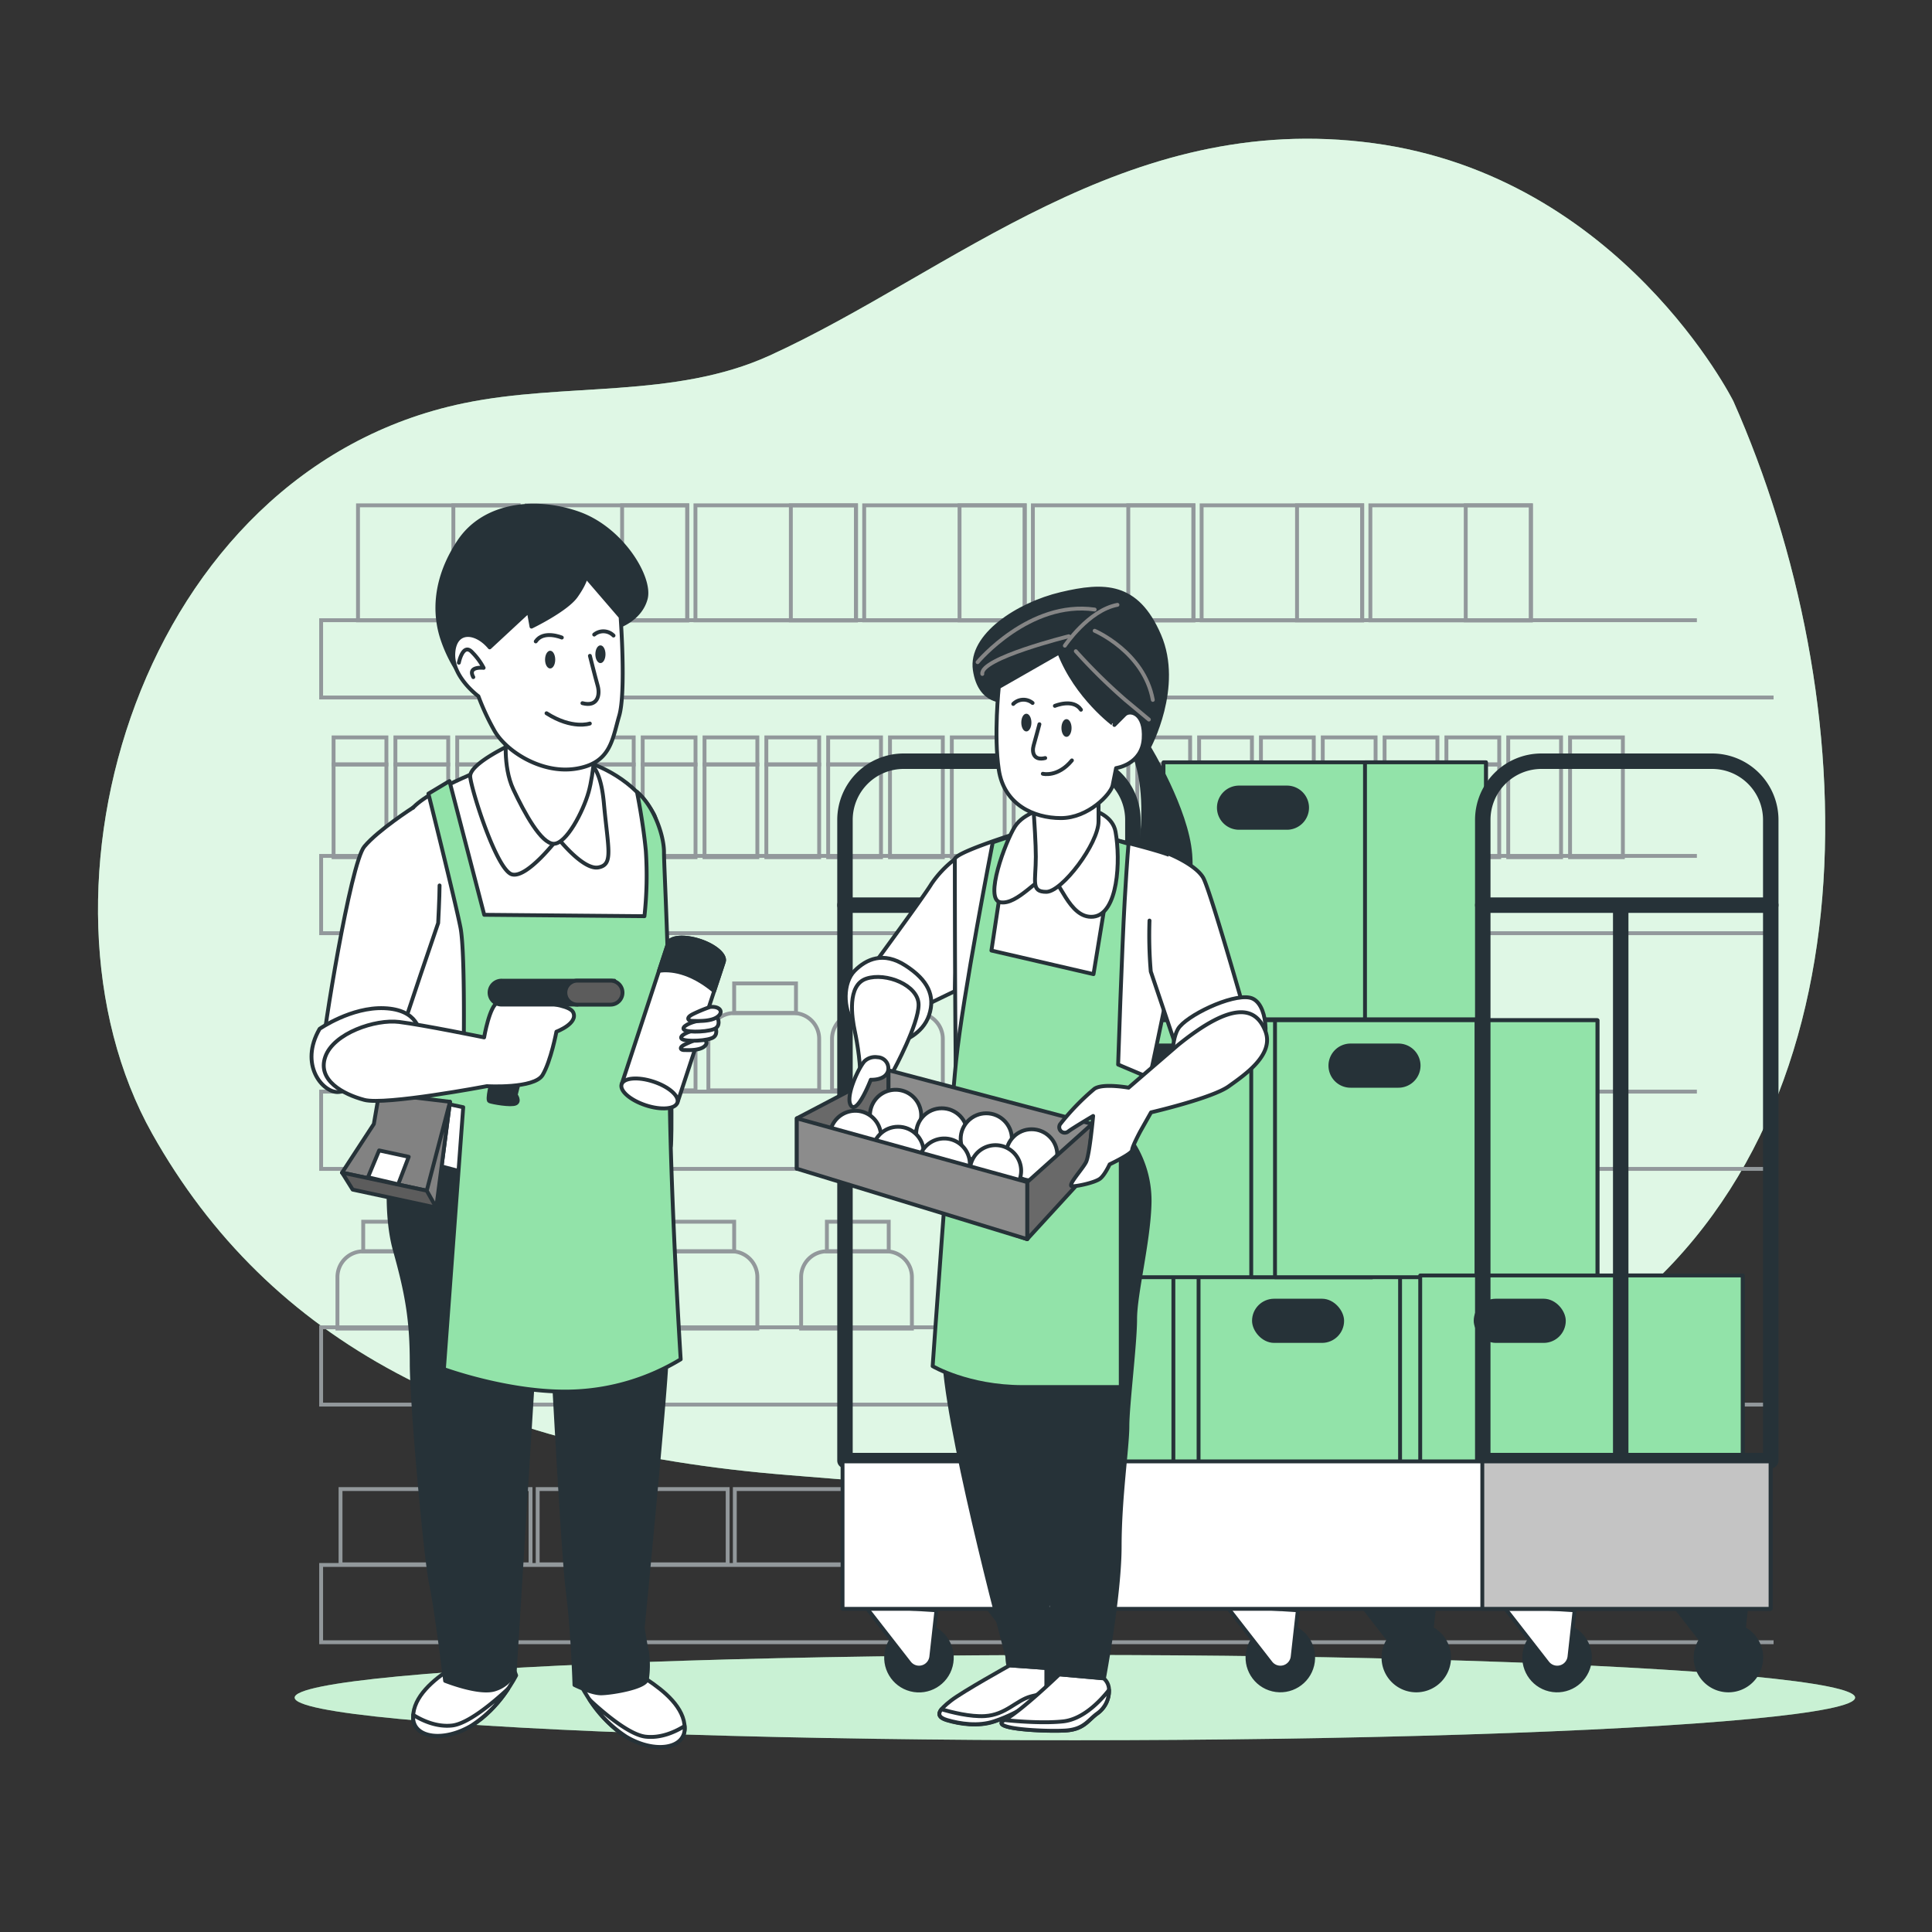 <svg xmlns="http://www.w3.org/2000/svg" viewBox="0 0 500 500"><rect x="0" y="0" width="500" height="500" fill="#333333" stroke="none"/><g id="freepik--background-simple--inject-6"><path d="M448.6,103.84s-29.06-58.17-93.22-66.79S246.42,70.44,199.21,92c-24.73,11.28-53,6.9-79.22,12.36C36.06,121.81,4.44,231.2,39.4,293.42c30.27,53.86,83.54,81.86,164.65,88.33s138,14,210.65-38.78S482.49,180.31,448.6,103.84Z" style="fill:#92E3A9"></path><path d="M448.6,103.84s-29.06-58.17-93.22-66.79S246.42,70.44,199.21,92c-24.73,11.28-53,6.9-79.22,12.36C36.06,121.81,4.44,231.2,39.4,293.42c30.27,53.86,83.54,81.86,164.65,88.33s138,14,210.65-38.78S482.49,180.31,448.6,103.84Z" style="fill:#fff;opacity:0.7"></path></g><g id="freepik--Floor--inject-6"><ellipse cx="278.18" cy="439.34" rx="201.92" ry="11.03" style="fill:#92E3A9"></ellipse><ellipse cx="278.18" cy="439.34" rx="201.92" ry="11.03" style="fill:#fff;opacity:0.5"></ellipse></g><g id="freepik--Products--inject-6"><polyline points="439.15 160.51 83.11 160.51 83.11 180.51 459 180.51" style="fill:none;stroke:#92989b;stroke-miterlimit:10"></polyline><polyline points="439.15 221.51 83.11 221.51 83.11 241.51 459 241.51" style="fill:none;stroke:#92989b;stroke-miterlimit:10"></polyline><polyline points="439.15 282.51 83.11 282.51 83.11 302.51 459 302.51" style="fill:none;stroke:#92989b;stroke-miterlimit:10"></polyline><polyline points="439.15 343.51 83.11 343.51 83.11 363.51 459 363.51" style="fill:none;stroke:#92989b;stroke-miterlimit:10"></polyline><polyline points="439.15 405.01 83.11 405.01 83.11 425.01 459 425.01" style="fill:none;stroke:#92989b;stroke-miterlimit:10"></polyline><rect x="92.65" y="130.78" width="41.55" height="29.77" style="fill:none;stroke:#92989b;stroke-miterlimit:10"></rect><rect x="117.33" y="130.78" width="16.86" height="29.77" style="fill:none;stroke:#92989b;stroke-miterlimit:10"></rect><rect x="136.31" y="130.78" width="41.55" height="29.77" style="fill:none;stroke:#92989b;stroke-miterlimit:10"></rect><rect x="161" y="130.78" width="16.86" height="29.77" style="fill:none;stroke:#92989b;stroke-miterlimit:10"></rect><rect x="179.98" y="130.78" width="41.55" height="29.77" style="fill:none;stroke:#92989b;stroke-miterlimit:10"></rect><rect x="204.67" y="130.78" width="16.86" height="29.77" style="fill:none;stroke:#92989b;stroke-miterlimit:10"></rect><rect x="223.65" y="130.78" width="41.55" height="29.77" style="fill:none;stroke:#92989b;stroke-miterlimit:10"></rect><rect x="248.33" y="130.78" width="16.86" height="29.77" style="fill:none;stroke:#92989b;stroke-miterlimit:10"></rect><rect x="267.31" y="130.78" width="41.55" height="29.77" style="fill:none;stroke:#92989b;stroke-miterlimit:10"></rect><rect x="292" y="130.78" width="16.86" height="29.77" style="fill:none;stroke:#92989b;stroke-miterlimit:10"></rect><rect x="310.98" y="130.78" width="41.55" height="29.77" style="fill:none;stroke:#92989b;stroke-miterlimit:10"></rect><rect x="335.67" y="130.78" width="16.86" height="29.77" style="fill:none;stroke:#92989b;stroke-miterlimit:10"></rect><rect x="354.65" y="130.78" width="41.55" height="29.77" style="fill:none;stroke:#92989b;stroke-miterlimit:10"></rect><rect x="379.33" y="130.78" width="16.86" height="29.77" style="fill:none;stroke:#92989b;stroke-miterlimit:10"></rect><rect x="86.33" y="197.84" width="13.67" height="24" style="fill:none;stroke:#92989b;stroke-miterlimit:10"></rect><rect x="86.33" y="190.84" width="13.67" height="7" style="fill:none;stroke:#92989b;stroke-miterlimit:10"></rect><rect x="102.33" y="197.84" width="13.67" height="24" style="fill:none;stroke:#92989b;stroke-miterlimit:10"></rect><rect x="102.33" y="190.84" width="13.67" height="7" style="fill:none;stroke:#92989b;stroke-miterlimit:10"></rect><rect x="118.33" y="197.84" width="13.67" height="24" style="fill:none;stroke:#92989b;stroke-miterlimit:10"></rect><rect x="118.33" y="190.84" width="13.67" height="7" style="fill:none;stroke:#92989b;stroke-miterlimit:10"></rect><rect x="134.33" y="197.84" width="13.67" height="24" style="fill:none;stroke:#92989b;stroke-miterlimit:10"></rect><rect x="134.33" y="190.84" width="13.67" height="7" style="fill:none;stroke:#92989b;stroke-miterlimit:10"></rect><rect x="150.33" y="197.84" width="13.67" height="24" style="fill:none;stroke:#92989b;stroke-miterlimit:10"></rect><rect x="150.33" y="190.84" width="13.67" height="7" style="fill:none;stroke:#92989b;stroke-miterlimit:10"></rect><rect x="166.33" y="197.84" width="13.67" height="24" style="fill:none;stroke:#92989b;stroke-miterlimit:10"></rect><rect x="166.33" y="190.84" width="13.67" height="7" style="fill:none;stroke:#92989b;stroke-miterlimit:10"></rect><rect x="182.33" y="197.84" width="13.67" height="24" style="fill:none;stroke:#92989b;stroke-miterlimit:10"></rect><rect x="182.33" y="190.84" width="13.67" height="7" style="fill:none;stroke:#92989b;stroke-miterlimit:10"></rect><rect x="198.33" y="197.84" width="13.67" height="24" style="fill:none;stroke:#92989b;stroke-miterlimit:10"></rect><rect x="198.33" y="190.84" width="13.67" height="7" style="fill:none;stroke:#92989b;stroke-miterlimit:10"></rect><rect x="214.33" y="197.84" width="13.67" height="24" style="fill:none;stroke:#92989b;stroke-miterlimit:10"></rect><rect x="214.33" y="190.84" width="13.67" height="7" style="fill:none;stroke:#92989b;stroke-miterlimit:10"></rect><rect x="230.33" y="197.84" width="13.67" height="24" style="fill:none;stroke:#92989b;stroke-miterlimit:10"></rect><rect x="230.33" y="190.84" width="13.67" height="7" style="fill:none;stroke:#92989b;stroke-miterlimit:10"></rect><rect x="246.33" y="197.84" width="13.67" height="24" style="fill:none;stroke:#92989b;stroke-miterlimit:10"></rect><rect x="246.33" y="190.84" width="13.67" height="7" style="fill:none;stroke:#92989b;stroke-miterlimit:10"></rect><rect x="262.33" y="197.84" width="13.67" height="24" style="fill:none;stroke:#92989b;stroke-miterlimit:10"></rect><rect x="262.33" y="190.84" width="13.67" height="7" style="fill:none;stroke:#92989b;stroke-miterlimit:10"></rect><rect x="278.33" y="197.84" width="13.67" height="24" style="fill:none;stroke:#92989b;stroke-miterlimit:10"></rect><rect x="278.33" y="190.84" width="13.67" height="7" style="fill:none;stroke:#92989b;stroke-miterlimit:10"></rect><rect x="294.33" y="197.84" width="13.67" height="24" style="fill:none;stroke:#92989b;stroke-miterlimit:10"></rect><rect x="294.33" y="190.84" width="13.67" height="7" style="fill:none;stroke:#92989b;stroke-miterlimit:10"></rect><rect x="310.33" y="197.84" width="13.67" height="24" style="fill:none;stroke:#92989b;stroke-miterlimit:10"></rect><rect x="310.33" y="190.84" width="13.67" height="7" style="fill:none;stroke:#92989b;stroke-miterlimit:10"></rect><rect x="326.33" y="197.84" width="13.67" height="24" style="fill:none;stroke:#92989b;stroke-miterlimit:10"></rect><rect x="326.33" y="190.84" width="13.67" height="7" style="fill:none;stroke:#92989b;stroke-miterlimit:10"></rect><rect x="342.33" y="197.84" width="13.67" height="24" style="fill:none;stroke:#92989b;stroke-miterlimit:10"></rect><rect x="342.33" y="190.84" width="13.67" height="7" style="fill:none;stroke:#92989b;stroke-miterlimit:10"></rect><rect x="358.33" y="197.84" width="13.67" height="24" style="fill:none;stroke:#92989b;stroke-miterlimit:10"></rect><rect x="358.33" y="190.84" width="13.67" height="7" style="fill:none;stroke:#92989b;stroke-miterlimit:10"></rect><rect x="374.33" y="197.84" width="13.67" height="24" style="fill:none;stroke:#92989b;stroke-miterlimit:10"></rect><rect x="374.33" y="190.84" width="13.67" height="7" style="fill:none;stroke:#92989b;stroke-miterlimit:10"></rect><rect x="390.33" y="197.84" width="13.67" height="24" style="fill:none;stroke:#92989b;stroke-miterlimit:10"></rect><rect x="390.33" y="190.84" width="13.67" height="7" style="fill:none;stroke:#92989b;stroke-miterlimit:10"></rect><rect x="406.33" y="197.84" width="13.67" height="24" style="fill:none;stroke:#92989b;stroke-miterlimit:10"></rect><rect x="406.33" y="190.84" width="13.67" height="7" style="fill:none;stroke:#92989b;stroke-miterlimit:10"></rect><path d="M94,262.18h15.33a6.67,6.67,0,0,1,6.67,6.67v13.33a0,0,0,0,1,0,0H87.33a0,0,0,0,1,0,0V268.84A6.67,6.67,0,0,1,94,262.18Z" style="fill:none;stroke:#92989b;stroke-miterlimit:10"></path><rect x="94" y="254.51" width="16" height="7.67" style="fill:none;stroke:#92989b;stroke-miterlimit:10"></rect><path d="M94,323.84h15.33a6.67,6.67,0,0,1,6.67,6.67v13.33a0,0,0,0,1,0,0H87.33a0,0,0,0,1,0,0V330.51A6.67,6.67,0,0,1,94,323.84Z" style="fill:none;stroke:#92989b;stroke-miterlimit:10"></path><rect x="94" y="316.18" width="16" height="7.67" style="fill:none;stroke:#92989b;stroke-miterlimit:10"></rect><path d="M134,323.84h15.33a6.67,6.67,0,0,1,6.67,6.67v13.33a0,0,0,0,1,0,0H127.33a0,0,0,0,1,0,0V330.51A6.67,6.67,0,0,1,134,323.84Z" style="fill:none;stroke:#92989b;stroke-miterlimit:10"></path><rect x="134" y="316.18" width="16" height="7.67" style="fill:none;stroke:#92989b;stroke-miterlimit:10"></rect><path d="M174,323.84h15.33a6.67,6.67,0,0,1,6.67,6.67v13.33a0,0,0,0,1,0,0H167.33a0,0,0,0,1,0,0V330.51A6.67,6.67,0,0,1,174,323.84Z" style="fill:none;stroke:#92989b;stroke-miterlimit:10"></path><rect x="174" y="316.18" width="16" height="7.67" style="fill:none;stroke:#92989b;stroke-miterlimit:10"></rect><path d="M214,323.84h15.33a6.67,6.67,0,0,1,6.67,6.67v13.33a0,0,0,0,1,0,0H207.33a0,0,0,0,1,0,0V330.51A6.67,6.67,0,0,1,214,323.84Z" style="fill:none;stroke:#92989b;stroke-miterlimit:10"></path><rect x="214" y="316.18" width="16" height="7.67" style="fill:none;stroke:#92989b;stroke-miterlimit:10"></rect><path d="M254,323.84h15.33a6.67,6.67,0,0,1,6.67,6.67v13.33a0,0,0,0,1,0,0H247.33a0,0,0,0,1,0,0V330.51A6.67,6.67,0,0,1,254,323.84Z" style="fill:none;stroke:#92989b;stroke-miterlimit:10"></path><rect x="254" y="316.18" width="16" height="7.67" style="fill:none;stroke:#92989b;stroke-miterlimit:10"></rect><path d="M294,323.84h15.33a6.67,6.67,0,0,1,6.67,6.67v13.33a0,0,0,0,1,0,0H287.33a0,0,0,0,1,0,0V330.51A6.67,6.67,0,0,1,294,323.84Z" style="fill:none;stroke:#92989b;stroke-miterlimit:10"></path><rect x="294" y="316.18" width="16" height="7.67" style="fill:none;stroke:#92989b;stroke-miterlimit:10"></rect><path d="M126,262.18h15.33a6.67,6.67,0,0,1,6.67,6.67v13.33a0,0,0,0,1,0,0H119.33a0,0,0,0,1,0,0V268.84A6.67,6.67,0,0,1,126,262.18Z" style="fill:none;stroke:#92989b;stroke-miterlimit:10"></path><rect x="126" y="254.51" width="16" height="7.67" style="fill:none;stroke:#92989b;stroke-miterlimit:10"></rect><path d="M158,262.18h15.33a6.67,6.67,0,0,1,6.67,6.67v13.33a0,0,0,0,1,0,0H151.33a0,0,0,0,1,0,0V268.84A6.67,6.67,0,0,1,158,262.18Z" style="fill:none;stroke:#92989b;stroke-miterlimit:10"></path><rect x="158" y="254.51" width="16" height="7.67" style="fill:none;stroke:#92989b;stroke-miterlimit:10"></rect><path d="M190,262.18h15.33a6.67,6.67,0,0,1,6.67,6.67v13.33a0,0,0,0,1,0,0H183.33a0,0,0,0,1,0,0V268.84A6.67,6.67,0,0,1,190,262.18Z" style="fill:none;stroke:#92989b;stroke-miterlimit:10"></path><rect x="190" y="254.51" width="16" height="7.67" style="fill:none;stroke:#92989b;stroke-miterlimit:10"></rect><path d="M222,262.18h15.33a6.67,6.67,0,0,1,6.67,6.67v13.33a0,0,0,0,1,0,0H215.33a0,0,0,0,1,0,0V268.84A6.67,6.67,0,0,1,222,262.18Z" style="fill:none;stroke:#92989b;stroke-miterlimit:10"></path><rect x="222" y="254.51" width="16" height="7.67" style="fill:none;stroke:#92989b;stroke-miterlimit:10"></rect><path d="M254,262.18h15.33a6.67,6.67,0,0,1,6.67,6.67v13.33a0,0,0,0,1,0,0H247.33a0,0,0,0,1,0,0V268.84A6.67,6.67,0,0,1,254,262.18Z" style="fill:none;stroke:#92989b;stroke-miterlimit:10"></path><rect x="254" y="254.51" width="16" height="7.67" style="fill:none;stroke:#92989b;stroke-miterlimit:10"></rect><path d="M286,262.18h15.33a6.67,6.67,0,0,1,6.67,6.67v13.33a0,0,0,0,1,0,0H279.33a0,0,0,0,1,0,0V268.84A6.67,6.67,0,0,1,286,262.18Z" style="fill:none;stroke:#92989b;stroke-miterlimit:10"></path><rect x="286" y="254.51" width="16" height="7.67" style="fill:none;stroke:#92989b;stroke-miterlimit:10"></rect><path d="M318,262.18h15.33a6.67,6.67,0,0,1,6.67,6.67v13.33a0,0,0,0,1,0,0H311.33a0,0,0,0,1,0,0V268.84A6.67,6.67,0,0,1,318,262.18Z" style="fill:none;stroke:#92989b;stroke-miterlimit:10"></path><rect x="318" y="254.51" width="16" height="7.67" style="fill:none;stroke:#92989b;stroke-miterlimit:10"></rect><rect x="88.13" y="385.37" width="49.17" height="19.48" style="fill:none;stroke:#92989b;stroke-miterlimit:10"></rect><rect x="139.15" y="385.37" width="49.17" height="19.48" style="fill:none;stroke:#92989b;stroke-miterlimit:10"></rect><rect x="190.17" y="385.37" width="49.17" height="19.48" style="fill:none;stroke:#92989b;stroke-miterlimit:10"></rect><rect x="241.2" y="385.37" width="49.17" height="19.48" style="fill:none;stroke:#92989b;stroke-miterlimit:10"></rect><rect x="292.22" y="385.37" width="49.17" height="19.48" style="fill:none;stroke:#92989b;stroke-miterlimit:10"></rect><rect x="343.24" y="385.37" width="49.17" height="19.48" style="fill:none;stroke:#92989b;stroke-miterlimit:10"></rect></g><g id="freepik--Boxes--inject-6"><path d="M273.22,421.49l.53-4.78-18.51-1.13,6.84,8.8a8.49,8.49,0,1,0,11.14-2.89Z" style="fill:#263238;stroke:#263238;stroke-linecap:round;stroke-linejoin:round"></path><path d="M370.53,421.49l.53-4.78-18.51-1.13,6.85,8.8a8.49,8.49,0,1,0,11.13-2.89Z" style="fill:#263238;stroke:#263238;stroke-linecap:round;stroke-linejoin:round"></path><path d="M451.31,421.49l.53-4.78-18.51-1.13,6.85,8.8a8.49,8.49,0,1,0,11.13-2.89Z" style="fill:#263238;stroke:#263238;stroke-linecap:round;stroke-linejoin:round"></path><path d="M233.87,197H278a15.19,15.19,0,0,1,15.19,15.19V378a0,0,0,0,1,0,0H218.68a0,0,0,0,1,0,0V212.17A15.19,15.19,0,0,1,233.87,197Z" style="fill:none;stroke:#263238;stroke-linecap:round;stroke-linejoin:round;stroke-width:4px"></path><line x1="218.68" y1="234.25" x2="293.21" y2="234.25" style="fill:none;stroke:#263238;stroke-linecap:round;stroke-linejoin:round;stroke-width:4px"></line><line x1="254.38" y1="234.56" x2="254.38" y2="377.36" style="fill:none;stroke:#263238;stroke-linecap:round;stroke-linejoin:round;stroke-width:4px"></line><rect x="251.51" y="330.09" width="83.45" height="66.5" style="fill:#92E3A9;stroke:#263238;stroke-linecap:round;stroke-linejoin:round"></rect><rect x="303.67" y="330.09" width="31.29" height="66.5" style="fill:#92E3A9;stroke:#263238;stroke-linecap:round;stroke-linejoin:round"></rect><rect x="265.86" y="336.61" width="22.82" height="10.43" rx="5.22" style="fill:#263238;stroke:#263238;stroke-linecap:round;stroke-linejoin:round"></rect><rect x="310.19" y="330.09" width="83.45" height="66.5" style="fill:#92E3A9;stroke:#263238;stroke-linecap:round;stroke-linejoin:round"></rect><rect x="362.34" y="330.09" width="31.29" height="66.5" style="fill:#92E3A9;stroke:#263238;stroke-linecap:round;stroke-linejoin:round"></rect><rect x="324.53" y="336.61" width="22.82" height="10.43" rx="5.22" style="fill:#263238;stroke:#263238;stroke-linecap:round;stroke-linejoin:round"></rect><rect x="271.67" y="264.04" width="83.45" height="66.5" style="fill:#92E3A9;stroke:#263238;stroke-linecap:round;stroke-linejoin:round"></rect><rect x="323.82" y="264.04" width="31.29" height="66.5" style="fill:#92E3A9;stroke:#263238;stroke-linecap:round;stroke-linejoin:round"></rect><path d="M303.61,281H291.22a5.21,5.21,0,0,1-5.21-5.21h0a5.22,5.22,0,0,1,5.21-5.22h12.39a5.22,5.22,0,0,1,5.22,5.22h0A5.22,5.22,0,0,1,303.61,281Z" style="fill:#263238;stroke:#263238;stroke-linecap:round;stroke-linejoin:round"></path><rect x="301.11" y="197.29" width="83.45" height="66.5" style="fill:#92E3A9;stroke:#263238;stroke-linecap:round;stroke-linejoin:round"></rect><rect x="353.26" y="197.29" width="31.29" height="66.5" style="fill:#92E3A9;stroke:#263238;stroke-linecap:round;stroke-linejoin:round"></rect><path d="M333.05,214.24H320.67a5.21,5.21,0,0,1-5.22-5.21h0a5.22,5.22,0,0,1,5.22-5.22h12.38a5.22,5.22,0,0,1,5.22,5.22h0A5.22,5.22,0,0,1,333.05,214.24Z" style="fill:#263238;stroke:#263238;stroke-linecap:round;stroke-linejoin:round"></path><rect x="329.97" y="264.04" width="83.44" height="66.5" style="fill:#92E3A9;stroke:#263238;stroke-linecap:round;stroke-linejoin:round"></rect><rect x="382.12" y="264.04" width="31.29" height="66.5" style="fill:#92E3A9;stroke:#263238;stroke-linecap:round;stroke-linejoin:round"></rect><path d="M361.91,281H349.52a5.21,5.21,0,0,1-5.21-5.21h0a5.22,5.22,0,0,1,5.21-5.22h12.39a5.22,5.22,0,0,1,5.22,5.22h0A5.22,5.22,0,0,1,361.91,281Z" style="fill:#263238;stroke:#263238;stroke-linecap:round;stroke-linejoin:round"></path><rect x="367.55" y="330.09" width="83.45" height="66.5" style="fill:#92E3A9;stroke:#263238;stroke-linecap:round;stroke-linejoin:round"></rect><rect x="419.71" y="330.09" width="31.29" height="66.5" style="fill:#92E3A9;stroke:#263238;stroke-linecap:round;stroke-linejoin:round"></rect><rect x="381.9" y="336.61" width="22.82" height="10.43" rx="5.22" style="fill:#263238;stroke:#263238;stroke-linecap:round;stroke-linejoin:round"></rect><path d="M398.93,197h44.15a15.19,15.19,0,0,1,15.19,15.19V378a0,0,0,0,1,0,0H383.74a0,0,0,0,1,0,0V212.17A15.19,15.19,0,0,1,398.93,197Z" style="fill:none;stroke:#263238;stroke-linecap:round;stroke-linejoin:round;stroke-width:4px"></path><line x1="383.74" y1="234.25" x2="458.27" y2="234.25" style="fill:none;stroke:#263238;stroke-linecap:round;stroke-linejoin:round;stroke-width:4px"></line><line x1="419.44" y1="234.56" x2="419.44" y2="377.36" style="fill:none;stroke:#263238;stroke-linecap:round;stroke-linejoin:round;stroke-width:4px"></line><circle cx="237.82" cy="428.99" r="8.5" transform="translate(-236.85 552.58) rotate(-75.59)" style="fill:#263238;stroke:#263238;stroke-linecap:round;stroke-linejoin:round"></circle><path d="M223.84,415.58l11.49,14.77a3.19,3.19,0,0,0,4.16.77h0a3.19,3.19,0,0,0,1.53-2.38l1.33-12Z" style="fill:#fff;stroke:#263238;stroke-linecap:round;stroke-linejoin:round"></path><circle cx="331.35" cy="428.99" r="8.5" transform="translate(-162.48 652.48) rotate(-76.67)" style="fill:#263238;stroke:#263238;stroke-linecap:round;stroke-linejoin:round"></circle><path d="M317.37,415.58l11.48,14.77a3.19,3.19,0,0,0,4.16.77h0a3.19,3.19,0,0,0,1.53-2.38l1.34-12Z" style="fill:#fff;stroke:#263238;stroke-linecap:round;stroke-linejoin:round"></path><circle cx="402.97" cy="428.99" r="8.5" transform="translate(-107.37 722.18) rotate(-76.67)" style="fill:#263238;stroke:#263238;stroke-linecap:round;stroke-linejoin:round"></circle><path d="M389,415.58l11.49,14.77a3.19,3.19,0,0,0,4.16.77h0a3.19,3.19,0,0,0,1.53-2.38l1.33-12Z" style="fill:#fff;stroke:#263238;stroke-linecap:round;stroke-linejoin:round"></path><rect x="218.05" y="378.2" width="240.17" height="38.16" style="fill:#fff;stroke:#263238;stroke-linecap:round;stroke-linejoin:round"></rect><rect x="383.62" y="378.2" width="74.6" height="38.16" style="fill:#c4c4c4;stroke:#263238;stroke-linecap:round;stroke-linejoin:round"></rect></g><g id="freepik--character-2--inject-6"><path d="M247.11,222.36a27.49,27.49,0,0,0-6.08,6.43c-2,3.38-19.95,27.72-19.95,27.72l6.43,9.46,19.6-9.46a190.62,190.62,0,0,1,1.69-20.62" style="fill:#fff;stroke:#263238;stroke-linecap:round;stroke-linejoin:round"></path><path d="M233.34,269.5s5.41-1.69,7.1-6.76-.34-9.13-6.09-12.85-10.14-1.69-13.18,1.36-3,9.8-.34,13.52S230.29,269.16,233.34,269.5Z" style="fill:#fff;stroke:#263238;stroke-linecap:round;stroke-linejoin:round"></path><path d="M231.31,276.94s6.42-11.83,6.42-16.9-8.45-8.46-13.52-6.77-3.72,10.15-3,13.53,1.69,9.46,1.35,13.18-2,5.07.67,6.09S229.62,281.67,231.31,276.94Z" style="fill:#fff;stroke:#263238;stroke-linecap:round;stroke-linejoin:round"></path><path d="M261.31,431s-12.17,6.76-15.21,9.13-4.4,4.05-1,5.07,8.11,1.69,12.17.34,6.08-2.71,8.45-3.72,5.07-.68,5.07-5.41v-4.73Z" style="fill:#fff;stroke:#263238;stroke-linecap:round;stroke-linejoin:round"></path><path d="M270.62,438.05c-1.1.27-2.45.62-3.9,1-3.72,1-6.42,4.74-11.83,5.07-3.75.24-8.62-1-11.27-1.76-.92,1.2-.7,2.13,1.47,2.78,3.38,1,8.11,1.69,12.17.34s6.08-2.71,8.45-3.72C267.74,440.89,270,441,270.62,438.05Z" style="fill:#fff;stroke:#263238;stroke-linecap:round;stroke-linejoin:round"></path><path d="M274.16,433.32s-9.81,9.46-14.2,11.83,11.16,3,15.89,2.7,5.75-2.7,8.11-4.39a7.19,7.19,0,0,0,3.05-6.09,3.9,3.9,0,0,0-1.36-3Z" style="fill:#fff;stroke:#263238;stroke-linecap:round;stroke-linejoin:round"></path><path d="M275.85,447.85c4.73-.34,5.75-2.7,8.11-4.39a7.19,7.19,0,0,0,3.05-6.09h0c-2.26,2.86-6.67,7.54-11.83,8.12-6.08.67-15.21-.34-15.21-.34C255.57,447.51,271.12,448.19,275.85,447.85Z" style="fill:#fff;stroke:#263238;stroke-linecap:round;stroke-linejoin:round"></path><path d="M247.45,288.62s-4.73,42.6-3,64.57S261.31,431,261.31,431l9.47.68s.67-33.47,1-52.4,3.38-84.18,3.38-84.18Z" style="fill:#263238;stroke:#263238;stroke-linecap:round;stroke-linejoin:round"></path><path d="M293.09,295.72a27.75,27.75,0,0,1,4.4,16.23c-.34,9.8-3.72,23-3.72,29.41s-2,22.31-2,27.72-2,18.6-2,31.11-4.06,34.14-4.06,34.14l-11.49-1s-4.06-34.15-5.41-46.66-2.37-33.13-2.37-34.82.68-57.47.68-57.47Z" style="fill:#263238;stroke:#263238;stroke-linecap:round;stroke-linejoin:round"></path><path d="M260.28,181.37s-6.7.89-8-8,11.16-17,22.32-19.64S294.2,151,300,164.41s-2.68,29-2.68,29,9.82,16.07,10.72,27.68-4.47,17.4-4.47,17.4l-11.16-4.91s7.15-24.1.9-38.83c0,0-11.16,1.34-12.95-2.68s-7.59-16.07-8.93-16.51S260.28,181.37,260.28,181.37Z" style="fill:#263238;stroke:#263238;stroke-linecap:round;stroke-linejoin:round"></path><path d="M275.58,167.1s6.1-9.15,13.62-10.57" style="fill:none;stroke:#858585;stroke-linecap:round;stroke-linejoin:round"></path><path d="M278.42,168.53a147.33,147.33,0,0,0,12.81,12.61l6.1,5.08" style="fill:none;stroke:#858585;stroke-linecap:round;stroke-linejoin:round"></path><path d="M283.3,163.24s12.81,5.49,15.05,17.9" style="fill:none;stroke:#858585;stroke-linecap:round;stroke-linejoin:round"></path><path d="M276.59,164.66s-23,5.7-22.37,9.76" style="fill:none;stroke:#858585;stroke-linecap:round;stroke-linejoin:round"></path><path d="M253,171.37s13.42-16.06,30.3-13.62" style="fill:none;stroke:#858585;stroke-linecap:round;stroke-linejoin:round"></path><path d="M268.75,213.91s-21.64,6.42-21.64,8.45,0,65.93.68,67.95,31.78,7.44,35.5,7.1,7.77-.67,9.8-1.69,12.85-59.83,14.54-63.55-.34-8.12-3.38-10.15-27.39-7.43-27.39-7.43A34.52,34.52,0,0,0,268.75,213.91Z" style="fill:#fff;stroke:#263238;stroke-linecap:round;stroke-linejoin:round"></path><path d="M256.92,218s-7.78,39.89-9.47,56.45-6.08,79.11-6.08,79.11,9.12,5.41,23.32,5.41h25.36v-76.4l7.44-.34.67-3-8.79-3.72s1-30.43,1.69-42.26,1-14.87,1-14.87l-3.38-1L283,252.11,256.58,246,261,216.62Z" style="fill:#92E3A9;stroke:#263238;stroke-linecap:round;stroke-linejoin:round"></path><path d="M270.78,209.18s-5.75,1-8.12,4.73-8.11,18.93-3.71,19.61,9.8-6.76,12.5-6.76,5.08,11.15,11.5,10.48,7.1-14.54,5.75-22S273.14,207.83,270.78,209.18Z" style="fill:#fff;stroke:#263238;stroke-linecap:round;stroke-linejoin:round"></path><path d="M266.72,200.05s1.35,15.21,1.35,21.64-1.35,9.12,2.71,9.12,13.52-12.5,13.52-18.25v-14.2S272.13,200.73,266.72,200.05Z" style="fill:#fff;stroke:#263238;stroke-linecap:round;stroke-linejoin:round"></path><path d="M302.56,221s6.76,2.7,8.79,6.09,14.08,46.31,14.08,46.31l-16.9,9.8-10.71-31.77a110.72,110.72,0,0,1-.33-13.19" style="fill:#fff;stroke:#263238;stroke-linecap:round;stroke-linejoin:round"></path><path d="M303.45,277.13s-.56-7.44,1.41-10.82,13.82-9.13,18.61-8.11,5.08,11.83,2.26,14.87S306.55,281.86,303.45,277.13Z" style="fill:#fff;stroke:#263238;stroke-linecap:round;stroke-linejoin:round"></path><polygon points="229.95 289.43 277.66 302.12 265.84 320.69 206.87 300.41 229.95 289.43" style="fill:#fff;stroke:#263238;stroke-linecap:round;stroke-linejoin:round"></polygon><polygon points="206.21 289.43 229.95 276.98 229.95 289.43 206.21 302.46 206.21 289.43" style="fill:#696969;stroke:#263238;stroke-linecap:round;stroke-linejoin:round"></polygon><polygon points="229.95 289.43 281.48 303.62 282.63 290.88 229.95 276.98 229.95 289.43" style="fill:#8c8c8c;stroke:#263238;stroke-linecap:round;stroke-linejoin:round"></polygon><path d="M238.4,288.66a6.63,6.63,0,1,1-6.63-6.63A6.63,6.63,0,0,1,238.4,288.66Z" style="fill:#fff;stroke:#263238;stroke-linecap:round;stroke-linejoin:round"></path><circle cx="243.73" cy="293.45" r="6.63" style="fill:#fff;stroke:#263238;stroke-linecap:round;stroke-linejoin:round"></circle><circle cx="255.25" cy="294.75" r="6.63" style="fill:#fff;stroke:#263238;stroke-linecap:round;stroke-linejoin:round"></circle><circle cx="266.99" cy="298.88" r="6.63" style="fill:#fff;stroke:#263238;stroke-linecap:round;stroke-linejoin:round"></circle><path d="M264.27,303a6.63,6.63,0,1,1-6.63-6.63A6.63,6.63,0,0,1,264.27,303Z" style="fill:#fff;stroke:#263238;stroke-linecap:round;stroke-linejoin:round"></path><path d="M228,294.1a6.63,6.63,0,1,1-6.63-6.63A6.63,6.63,0,0,1,228,294.1Z" style="fill:#fff;stroke:#263238;stroke-linecap:round;stroke-linejoin:round"></path><circle cx="232.42" cy="298.23" r="6.63" style="fill:#fff;stroke:#263238;stroke-linecap:round;stroke-linejoin:round"></circle><path d="M251,301.27a6.63,6.63,0,1,1-6.63-6.63A6.63,6.63,0,0,1,251,301.27Z" style="fill:#fff;stroke:#263238;stroke-linecap:round;stroke-linejoin:round"></path><polygon points="282.63 290.88 265.84 305.93 265.84 320.69 281.48 303.62 282.63 290.88" style="fill:#696969;stroke:#263238;stroke-linecap:round;stroke-linejoin:round"></polygon><polygon points="265.84 305.93 206.21 289.43 206.21 302.46 265.84 320.69 265.84 305.93" style="fill:#8c8c8c;stroke:#263238;stroke-linecap:round;stroke-linejoin:round"></polygon><path d="M304.82,270.49l-12.74,11s-6.73-1.22-8.87.31a61.88,61.88,0,0,0-8.87,9.17,1.43,1.43,0,0,0,2.14,1.84c1.22-.92,6.42-4,6.42-4s-.91,10.09-1.83,11.93S276,307,277.51,307s6-1,7.23-2,2.44-3.67,2.44-3.67,5.81-2.75,5.81-3.67,2.14-4.89,2.14-4.89l2.76-4.89s15.8-3.67,20.08-6.73,11.92-8.26,9.48-14.37S319.19,258.86,304.82,270.49Z" style="fill:#fff;stroke:#263238;stroke-linecap:round;stroke-linejoin:round"></path><path d="M229.87,277a2.89,2.89,0,0,0-2.76-3.39,4,4,0,0,0-3.44,1.1c-1.69,2-5.07,9.46-3.38,11.49s5.07-6.76,5.07-6.76S229.28,279.67,229.87,277Z" style="fill:#fff;stroke:#263238;stroke-linecap:round;stroke-linejoin:round"></path><path d="M274.11,168.87l-15.62,8.93s-1.34,12.5,0,21.42,8.93,12.5,16.07,12.5,12.94-6.25,13.39-8.48.89-4.46.89-4.46,6.7-.9,7.14-7.6-3.57-7.58-4.91-6.24l-2.67,2.68S278.58,180.48,274.11,168.87Z" style="fill:#fff;stroke:#263238;stroke-linecap:round;stroke-linejoin:round"></path><path d="M266.93,187c0,1.27-.59,2.3-1.31,2.3s-1.31-1-1.31-2.3.58-2.29,1.31-2.29S266.93,185.75,266.93,187Z" style="fill:#263238"></path><path d="M277.32,188.41c0,1.26-.59,2.29-1.31,2.29s-1.31-1-1.31-2.29.58-2.3,1.31-2.3S277.32,187.14,277.32,188.41Z" style="fill:#263238"></path><path d="M269,187.43s-1,3.75-1.5,5.5,0,4,3,3.25" style="fill:#fff;stroke:#263238;stroke-linecap:round;stroke-linejoin:round"></path><path d="M269.88,200.25s3.86,1,7.53-3.46" style="fill:#fff;stroke:#263238;stroke-linecap:round;stroke-linejoin:round"></path><path d="M262.23,182.18a3.72,3.72,0,0,1,5-.25" style="fill:#fff;stroke:#263238;stroke-linecap:round;stroke-linejoin:round"></path><path d="M273,182.68s4.75-2,6.75,1" style="fill:#fff;stroke:#263238;stroke-linecap:round;stroke-linejoin:round"></path></g><g id="freepik--character-1--inject-6"><path d="M150.53,436.47s4.32,8.65,11.53,13,15.14,3.24,15.14-2.17-5.4-9.73-9.73-12.61S152.69,429.62,150.53,436.47Z" style="fill:#fff;stroke:#263238;stroke-linecap:round;stroke-linejoin:round"></path><path d="M177.17,446.7c-2.27,1.41-6,3.2-10.06,2.75s-10.45-5.74-14.5-9.52a32.09,32.09,0,0,0,9.45,9.52c7.21,4.32,15.14,3.24,15.14-2.17C177.2,447.09,177.18,446.89,177.17,446.7Z" style="fill:#fff;stroke:#263238;stroke-linecap:round;stroke-linejoin:round"></path><path d="M133.58,433.59s-4.32,8.65-11.53,13-15.14,3.25-15.14-2.16,5.4-9.73,9.73-12.62S131.42,426.74,133.58,433.59Z" style="fill:#fff;stroke:#263238;stroke-linecap:round;stroke-linejoin:round"></path><path d="M106.94,443.82c2.27,1.41,6,3.19,10.06,2.74s10.45-5.73,14.5-9.51a32,32,0,0,1-9.45,9.51c-7.21,4.33-15.14,3.25-15.14-2.16C106.91,444.2,106.93,444,106.94,443.82Z" style="fill:#fff;stroke:#263238;stroke-linecap:round;stroke-linejoin:round"></path><path d="M101.5,296.24s-2.52,15.86.72,27.4,4.33,18.38,4.33,29.2,3.6,50.46,5,57S115.2,435,115.2,435s9,3.6,13,2.16a8.34,8.34,0,0,0,5-4.33l5.41-87.23L139.71,329h2.16s3.61,71.38,5,82.2,1.8,24.87,1.8,24.87,4.33,2.16,6.85,2.16,11.54-1.44,11.9-3.6a24.06,24.06,0,0,0,0-7.21c-.36-1.44-1.08-6.13-1.08-6.13s6.13-63.09,6.13-69.22-.72-53.71-.72-53.71l-1.45-2.16s-10.45,4-29.2,4-32.44-5.4-34.6-6.85S101.14,294.08,101.5,296.24Z" style="fill:#263238;stroke:#263238;stroke-linecap:round;stroke-linejoin:round"></path><path d="M127.45,198.19s-18.74,6.84-21.62,12.25-5,83.28-4.33,85.8S123.85,306,140.79,306s32.09-6.13,32.81-9.37-.72-79-4.33-85.8S157.74,198.19,147.64,196,127.45,198.19,127.45,198.19Z" style="fill:#fff;stroke:#263238;stroke-linecap:round;stroke-linejoin:round"></path><path d="M110.87,205.4s6.85,27.39,8.29,34.6.72,40,.72,40l-19.46-1.45.36,4,19.1,4-5,67.77s17.66,6.49,33.88,5.77a57.65,57.65,0,0,0,27.4-8.3s-2.88-45.42-2.88-74.26-1.44-52.63-1.44-57-2.67-12-7-15.61c0,0,1.58,7.68,2.3,15.25a96.72,96.72,0,0,1-.36,16.94l-41.46-.36-9-34.61Z" style="fill:#92E3A9;stroke:#263238;stroke-linecap:round;stroke-linejoin:round"></path><path d="M106.91,209s-9,5.77-12.62,10.09-10.81,49.39-10.81,53,5,5,7.93,5,10.45-2.88,11.89-7.93,10.1-30.28,10.1-30.28.36-6.85.36-9.73" style="fill:#fff;stroke:#263238;stroke-linecap:round;stroke-linejoin:round"></path><path d="M181.11,243.46c-4-1.31-7.67-1-8.23.68l-12,36.47,14.44,4.75,12-36.46C187.88,247.21,185.1,244.77,181.11,243.46Z" style="fill:#fff;stroke:#263238;stroke-linecap:round;stroke-linejoin:round"></path><path d="M175.31,285.36c-.55,1.69-4.24,2-8.22.68s-6.77-3.74-6.22-5.43,4.24-2,8.23-.69S175.87,283.67,175.31,285.36Z" style="fill:#fff;stroke:#263238;stroke-linecap:round;stroke-linejoin:round"></path><path d="M181.11,243.46c-4-1.31-7.67-1-8.23.68l-2.33,7.1c2.71-.38,7.87-.08,14.27,5.24l2.5-7.58C187.88,247.21,185.1,244.77,181.11,243.46Z" style="fill:#263238;stroke:#263238;stroke-linecap:round;stroke-linejoin:round"></path><path d="M180.69,268.9a29.76,29.76,0,0,0-3.47,1.43c-1.63.81-1,1.42-.2,1.42s3.67.21,5.1-.81S182.73,268.69,180.69,268.9Z" style="fill:#fff;stroke:#263238;stroke-linecap:round;stroke-linejoin:round"></path><path d="M185,265.55s1,1.8-.26,2.83-7.22,1.29-8.25.52,1.81-2.07,3.61-2.32S185,265.55,185,265.55Z" style="fill:#fff;stroke:#263238;stroke-linecap:round;stroke-linejoin:round"></path><path d="M185.6,263.18s1,1.8-.26,2.84-7.22,1.28-8.25.51,1.81-2.06,3.61-2.32S185.6,263.18,185.6,263.18Z" style="fill:#fff;stroke:#263238;stroke-linecap:round;stroke-linejoin:round"></path><path d="M183.79,260.6a39.38,39.38,0,0,0-4.38,1.81c-2.06,1-1.29,1.8-.25,1.8s4.63.26,6.44-1S186.37,260.35,183.79,260.6Z" style="fill:#fff;stroke:#263238;stroke-linecap:round;stroke-linejoin:round"></path><polygon points="98.12 282.95 116.46 285.14 112.9 312.52 92.37 307.59 88.53 303.48 96.75 290.89 98.12 282.95" style="fill:#828282;stroke:#263238;stroke-linecap:round;stroke-linejoin:round"></polygon><polygon points="88.53 303.48 110.44 308.14 116.46 285.14 112.9 312.52 92.37 307.59 88.53 303.48" style="fill:#828282;stroke:#263238;stroke-linecap:round;stroke-linejoin:round"></polygon><polygon points="110.44 308.14 112.9 312.52 91.27 307.87 88.53 303.48 110.44 308.14" style="fill:#5c5c5c;stroke:#263238;stroke-linecap:round;stroke-linejoin:round"></polygon><polygon points="95.23 304.67 98.12 297.73 105.78 299.38 103.05 306.5 95.23 304.67" style="fill:#fff;stroke:#263238;stroke-linecap:round;stroke-linejoin:round"></polygon><path d="M133.58,192.06s-12.25,5.4-11.89,9,6.85,24.15,10.81,25.23,11.9-9.37,11.9-9.37,6.49,8.29,10.45,7.57,2.53-4.69,1.44-16.58-5-11.54-10.81-14.42A19.46,19.46,0,0,0,133.58,192.06Z" style="fill:#fff;stroke:#263238;stroke-linecap:round;stroke-linejoin:round"></path><path d="M159.9,162.14s5.77-1.81,7.21-7.21-6.13-18-17.3-22-24.52-2.53-31,7.21-6.49,18.74-4.32,25.23,5.77,11.18,7.21,11.9,2.52-4.69,9.37-6.49A43.56,43.56,0,0,0,148,161.42a14.82,14.82,0,0,0,3.61-5Z" style="fill:#263238;stroke:#263238;stroke-linecap:round;stroke-linejoin:round"></path><path d="M131.06,189.89s-1.08,8.3,1.8,14.42,7.21,14.06,10.46,14.06,7.57-8.29,9-13.34,1.8-13.33,1.8-13.33S141.87,196,131.06,189.89Z" style="fill:#fff;stroke:#263238;stroke-linecap:round;stroke-linejoin:round"></path><path d="M126.73,167.54l10.1-9.37.72,4s9-4.33,11.53-7.93,2.53-5.05,2.53-5.05l9,10.45s1.44,19.47-.36,25.6-2.16,12.25-11.18,13.7-18.38-4.69-21.26-10.1a62.09,62.09,0,0,1-4-8.65s-6.85-5-6.49-11.17S123.13,163.22,126.73,167.54Z" style="fill:#fff;stroke:#263238;stroke-linecap:round;stroke-linejoin:round"></path><path d="M154.08,169.32c0,1.27.59,2.29,1.31,2.29s1.31-1,1.31-2.29-.58-2.3-1.31-2.3S154.08,168.05,154.08,169.32Z" style="fill:#263238"></path><path d="M141.06,170.71c0,1.27.59,2.29,1.32,2.29s1.31-1,1.31-2.29-.59-2.3-1.31-2.3S141.06,169.44,141.06,170.71Z" style="fill:#263238"></path><path d="M152.67,169.73s1.31,5.25,2,7.7,0,5.6-3.94,4.55" style="fill:#fff;stroke:#263238;stroke-linecap:round;stroke-linejoin:round"></path><path d="M158.78,164.48a3.72,3.72,0,0,0-5-.25" style="fill:#fff;stroke:#263238;stroke-linecap:round;stroke-linejoin:round"></path><path d="M145.4,165s-4.75-2-6.75,1" style="fill:#fff;stroke:#263238;stroke-linecap:round;stroke-linejoin:round"></path><path d="M152.65,187.25s-4.54,1.61-11.21-2.66" style="fill:#fff;stroke:#263238;stroke-linecap:round;stroke-linejoin:round"></path><path d="M118.75,171.51s1.07-5.34,3.47-2.67a16.63,16.63,0,0,1,2.94,4s-4.27-.53-2.67,2.4" style="fill:#fff;stroke:#263238;stroke-linecap:round;stroke-linejoin:round"></path><path d="M127.26,279.81s-1.33,4.88-.59,5.18,5.62,1.18,6.8.59,0-2.22,0-2.22l5.77-23.2-10.34-.69Z" style="fill:#263238;stroke:#263238;stroke-linecap:round;stroke-linejoin:round"></path><path d="M82.72,266.26s8.19-5.7,16.73-5.34,9.61,5.69,9.61,9.25-17.8,12.45-21.71,12.45S77.38,275.51,82.72,266.26Z" style="fill:#fff;stroke:#263238;stroke-linecap:round;stroke-linejoin:round"></path><path d="M125.29,268.48s-15.86-3.24-22-4-16.94,2.88-19.1,9,4.68,9.73,10.09,11.17S126,281.1,126,281.1s12.26.72,14.42-2.89S144,267,144,267s5.77-2.16,4.32-5.05-17.3-3.24-19.46-2.52S125.29,268.48,125.29,268.48Z" style="fill:#fff;stroke:#263238;stroke-linecap:round;stroke-linejoin:round"></path><path d="M138.5,253.8h-8.58a3.09,3.09,0,0,0-.25,6.18l0,0h19.8L159,253.8Z" style="fill:#263238;stroke:#263238;stroke-linecap:round;stroke-linejoin:round"></path><path d="M158,260h-8.58a3.1,3.1,0,0,1-3.1-3.11h0a3.1,3.1,0,0,1,3.1-3.1H158a3.1,3.1,0,0,1,3.1,3.1h0A3.1,3.1,0,0,1,158,260Z" style="fill:#5c5c5c;stroke:#263238;stroke-linecap:round;stroke-linejoin:round"></path></g></svg>